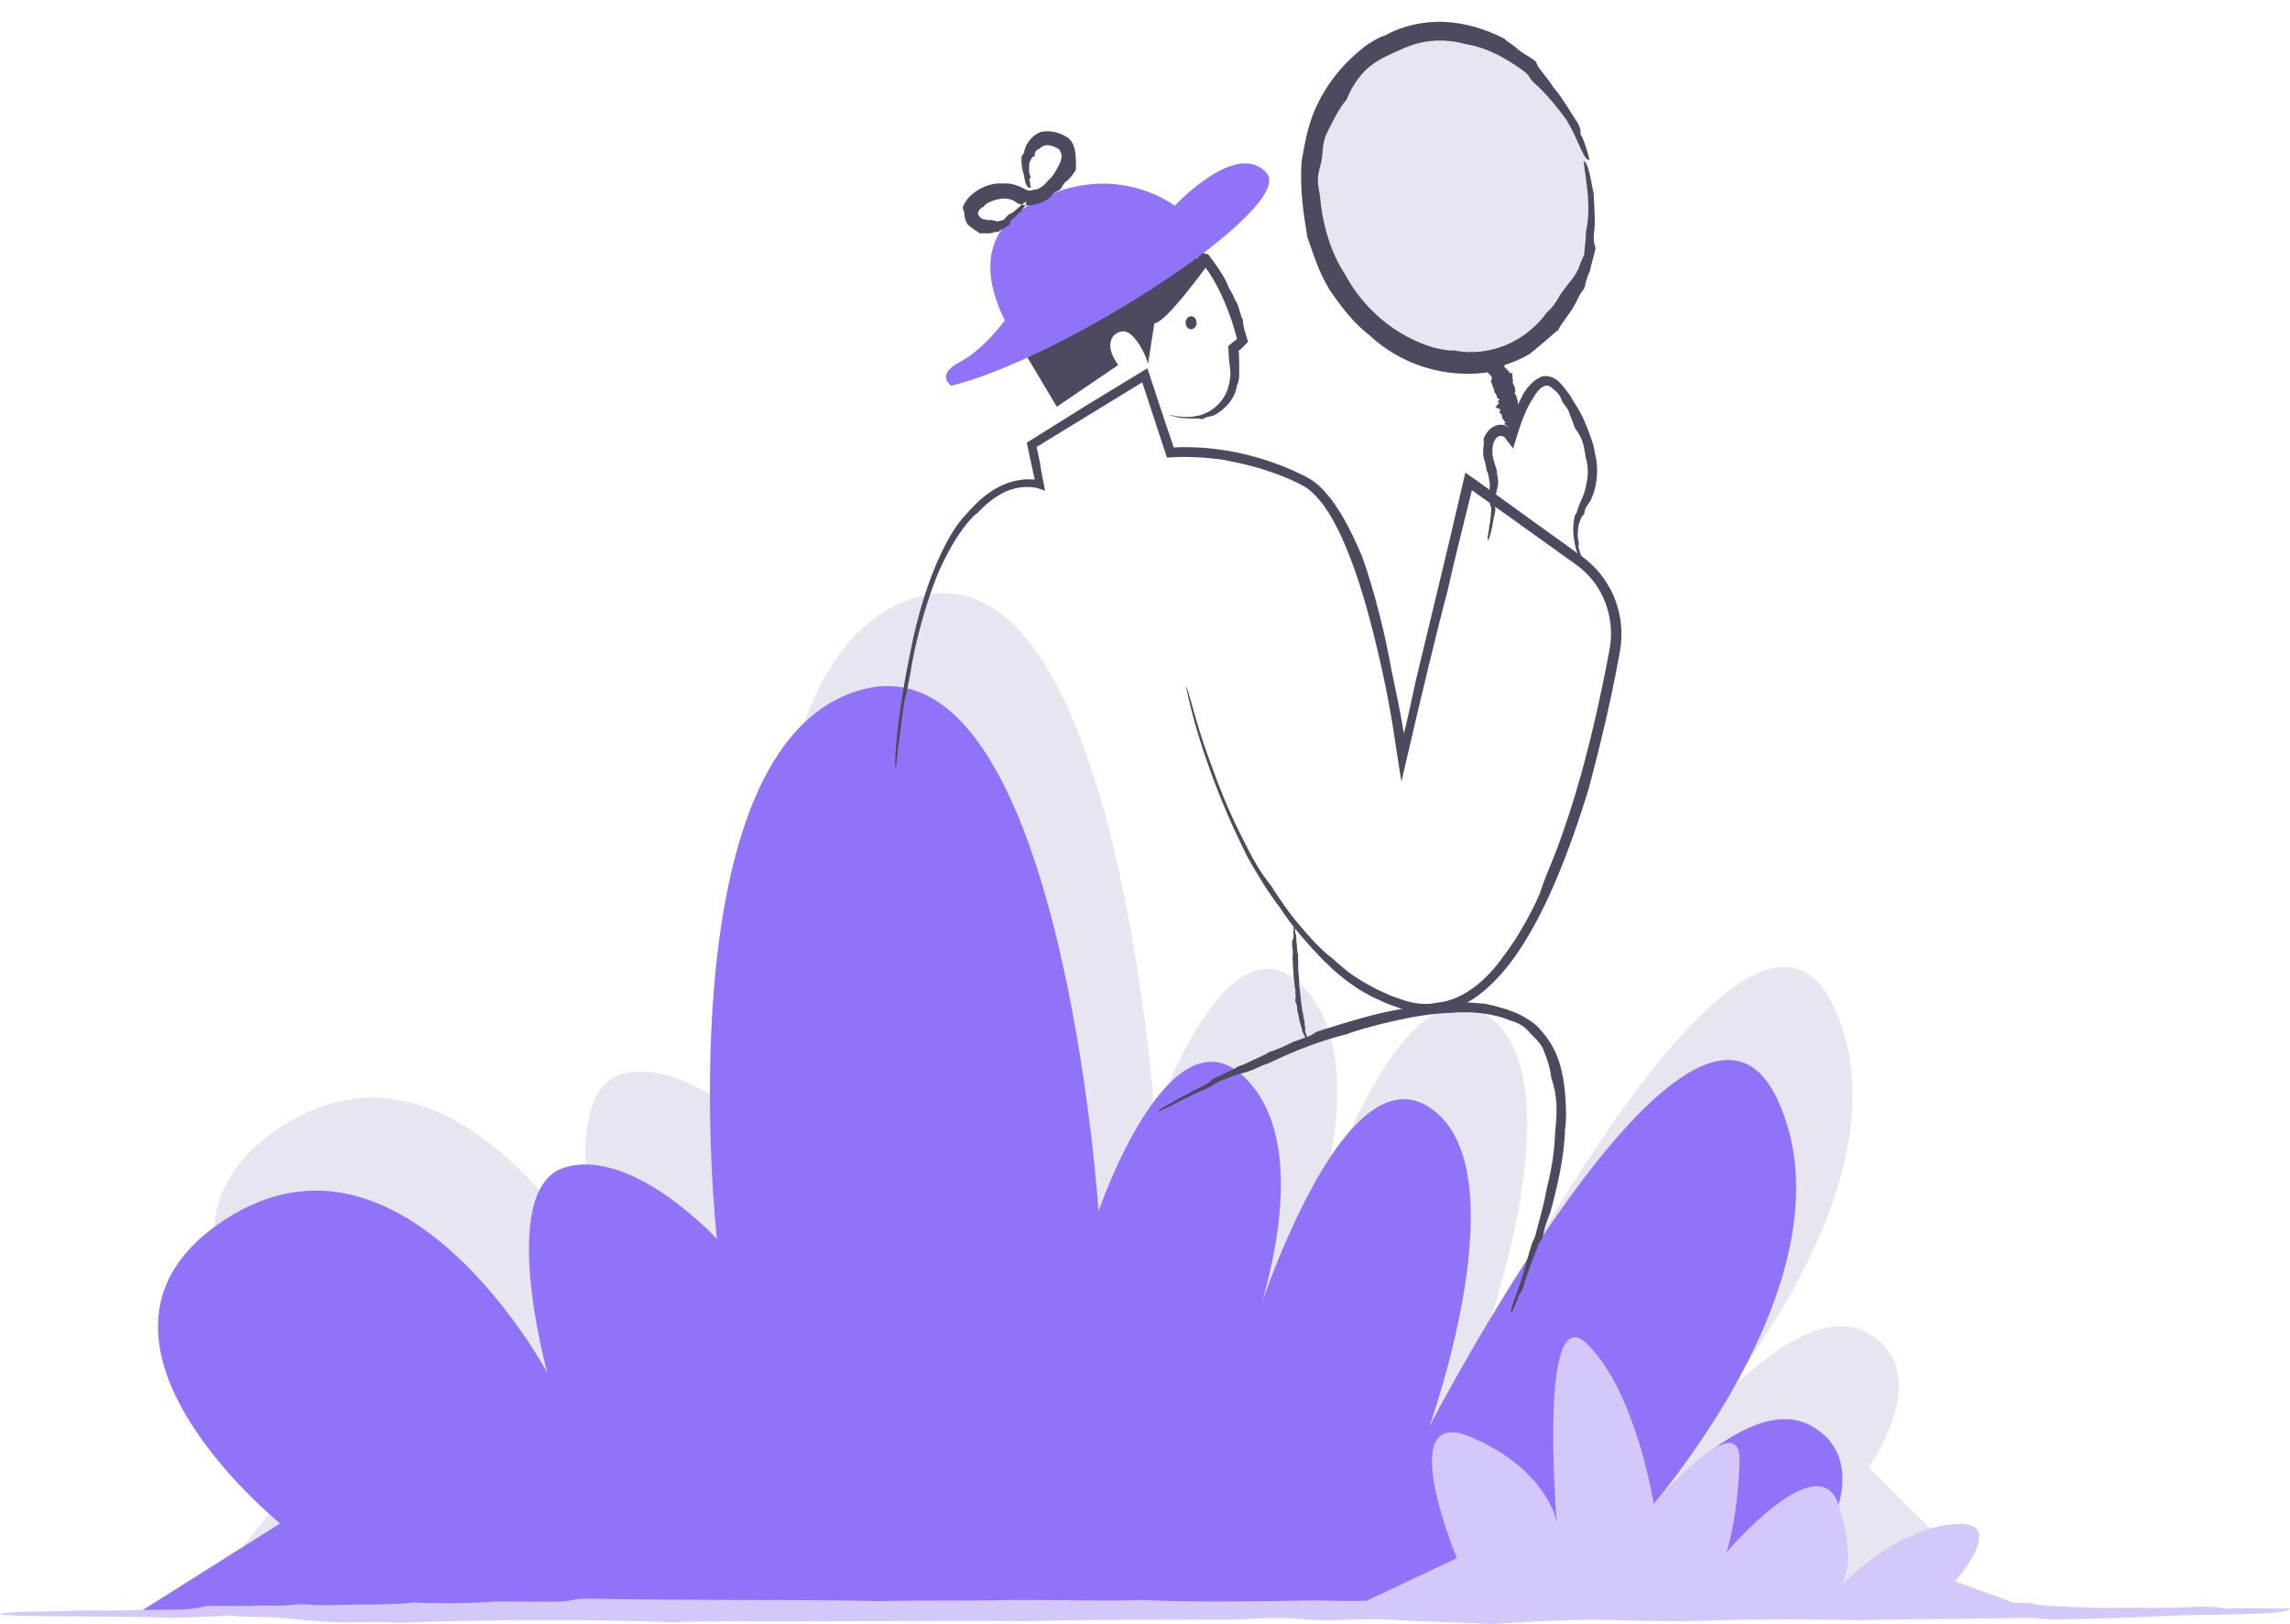 <?xml version="1.0" encoding="UTF-8"?>
<svg viewBox="0 0 282 200" xmlns="http://www.w3.org/2000/svg">
<path d="m195.44 19.789c2.931 10.929-2.104 21.802-11.246 24.286-9.143 2.484-18.93-4.362-21.862-15.291-2.931-10.929 2.104-21.802 11.246-24.286 9.143-2.483 18.93 4.363 21.862 15.291z" fill="#e7e5f0"/>
<path d="m195.667 19.712c-.304.061-.63-.713-1.068-1.746-.439-1.033-1.014-2.323-1.636-3.337-.959-1.413-2.265-3.121-3.759-4.505-.887-.807-.505-.742-1.276-1.404-1.224-.942-2.244-1.584-3.354-2.162-1.114-.561-2.331-1.082-4.034-1.397-.839-.215-1.592-.34-2.294-.386-.701-.063-1.348-.037-1.984.009-1.269.121-2.5.427-3.964 1.081-.908.383-1.574.708-2.228 1.064-.642.376-1.281.779-2.023 1.451-1.255 1.247-2.002 2.468-2.532 3.644-1.04 1.297-1.944 3.318-2.508 4.636-.394 1.276-.347 1.771-.5 2.847-.164 1.109-.357 1.367-.417 2.502-.002.248.003.465.012.661.017.197.039.376.061.548.039.344.101.664.153 1.067.124 1.617.449 3.352.966 5.033.512 1.683 1.26 3.29 2.122 4.667 1.026 1.895 2.547 3.876 4.486 5.521 1.924 1.659 4.275 2.937 6.684 3.624.813.197 1.9.401 2.462.357 2.129.389 4.589.104 6.716-.835 2.141-.92 3.89-2.461 5.042-4.001.726-.666 1.095-1.276 1.668-2.237.244-.343.424-.646.616-.898.178-.261.337-.489.5-.709.308-.449.603-.876.915-1.542.288-.771.51-1.441.701-1.789.094-.813.283-1.976.313-2.946.269-1.306.312-2.864.194-4.388-.111-1.527-.386-3.015-.59-4.279.1-.004.207.162.317.432.114.269.226.643.318 1.058.207.826.327 1.809.471 2.404.078 1.204.118 2.074.126 2.835.012.761-.009 1.412-.104 2.169-.109 1.027.022 1.302.076 1.785-.193.96-.573 2.132-.664 2.64-.391 1.02-.606 1.599-.654 1.964-.155.384-.277.527-.384.694-.111.166-.226.348-.447.781-.282.64-.81 1.463-1.323 2.174-.129.178-.255.351-.373.514-.123.159-.238.311-.338.451-.196.285-.36.505-.415.666-.163.118-.384.324-.656.559-.263.244-.58.515-.908.789-.796.655-1.369 1.135-1.928 1.549-.804.469-1.653.865-2.531 1.171-1.346.418-.996.606-2.005.891-2.977.536-5.751.252-8.237-.527-2.49-.789-4.72-2.09-6.658-3.864-1.104-.886-1.921-1.742-2.653-2.622-.728-.884-1.382-1.784-2.1-2.859-.579-.936-1.161-2.124-1.613-3.287-.457-1.16-.804-2.282-1.085-3.056-.227-1.234-.499-2.72-.658-4.319-.162-1.597-.195-3.305-.071-4.931.303-1.824.63-3.852 1.516-6.042.605-1.443 1.477-3.022 2.579-4.405 1.078-1.403 2.374-2.592 3.547-3.502.418-.282.893-.606 1.343-.85.44-.259.858-.424 1.093-.495 2.116-1.147 4.666-1.722 7.207-1.608 2.546.107 5.037.879 7.237 2.017.176.24 1.253.817 1.637 1.207 1.128.851 1.398.863 2.25 1.598.033.424 1.387 1.743 2.18 2.95.767.902 1.246 1.673 1.698 2.368.434.707.829 1.35 1.3 2.117.374.757.325.99.354 1.272.176.28.385.795.583 1.378.2.582.371 1.237.529 1.784z" clip-rule="evenodd" fill="#e7e5f0" fill-rule="evenodd"/>
<path d="m25.764 195.57 15.67-19.4s-28.721-23.158-6.788-37.42 39.687 18.847 39.687 18.847-6.266-22.645 2.089-25.249c8.355-2.605 18.799 8.789 18.799 8.789s-6.788-60.794 17.755-67.626c24.543-6.832 29.243 64.197 29.243 64.197s8.877-25.981 18.277-16.184c9.399 9.796 0 32.92 0 32.92s10.966-36.981 22.454-29.527c11.489 7.454 0 39.328 0 39.328s32.376-62.578 42.82-40.394-17.232 52.319-17.232 52.319 13.219-16.856 21.574-11.95c8.356 4.905 0 16.467 0 16.467l9.673 9.646-12.752 6.656z" fill="#e7e5f0"/>
<path d="m149.201 31.958s-5.571 7.834-7.05 7.859c0 0-.871 5.543-.784 5.105.087-.438-1.566-4.292-3.133-4.117s-2.176 1.976-.522 4.141l-7.572 5.144-4.344-7.284 5.388-12.424" fill="#4d495f"/>
<path d="m17.265 198.47 17.232-10.857s-28.721-23.159-6.789-37.421c21.932-14.261 39.687 18.848 39.687 18.848s-6.266-22.645 2.089-25.25c8.355-2.604 18.799 8.79 18.799 8.79s-6.789-60.795 17.755-67.627c24.543-6.832 29.243 64.197 29.243 64.197s8.877-25.98 18.277-16.184c9.399 9.797 0 32.921 0 32.921s10.966-36.981 22.454-29.527c11.489 7.454 0 39.327 0 39.327s32.376-62.577 42.82-40.394c10.444 22.185-17.232 52.32-17.232 52.32s13.218-16.856 21.574-11.951 0 16.468 0 16.468l6.963 6.34" fill="#9173fa"/>
<path d="m282 198.085c-.088.805-7.932.699-13.665.841-4.112.245-9.325.361-14.337.5-2.963.072-2.165-.222-4.654-.198-7.579.185-11.87.101-20.56.294-8.722-.142-13.142-.105-21.288.121-5.014.026-7.526-.19-12.541-.163-4.418.093-7.941.29-11.192.52-4.185-.216-9.673-.305-13.179-.587-3.279-.065-4.434.12-7.123.124-2.768-.029-3.432-.262-6.199-.291-2.42.007-3.593.16-5.582.218-7.959.025-17.212-.036-25.244.18-10.669-.119-24.31.094-36.994.023-2.119.041-4.92.004-6.339.128-11.036-.437-24.088-.316-33.857.042-2.482-.152-4.24-.066-7.066-.044-4.232-.103-5.654-.479-9.227-.647-2.007-.02-3.726-.07-4.654-.196-1.962.148-4.823.19-7.182.292-6.473-.323-14.981-.029-21.117-.384.218-.528 6.754-.314 9.622-.53 5.71.075 8.242-.13 11.838-.094 2.437-.035 3.02-.287 4.094-.48 2.266.004 5.126.078 6.31-.045 2.527.064 3.961-.001 4.769-.139 1.906-.022 1.657.165 3.899.109 3.21-.147 8.954.004 10.353-.357.896.103 2.743.112 4.684.114 2.346-.016 4.029-.11 5.582-.219 2.092.014 4.187.027 6.281.039 3.181.054 2.538-.342 4.855-.39 13.351.276 24.145.059 36.097.308 6.436-.136 10.702.003 16.576-.149 5.001-.025 11.994.186 15.736.013 5.695.285 13.833.185 21.231.047 4.212.144 8.84-.002 14.163.005 7.076.01 16.144.18 22.804.058 2.259.024 5.157-.015 6.255.123 10.817-.302 22.576-.022 33.853-.042.606.185 3.398.157 4.625.28 3.257.092 3.767-.14 6.341-.128.69.421 5.083.48 8.443.642 5.55-.052 8.471.081 12.647-.174 1.969-.002 2.417.144 3.055.272 1.537-.141 5.207-.03 7.886-.036z" clip-rule="evenodd" fill="#d3c8f9" fill-rule="evenodd"/>
<path d="m165.479 198.457 13.926-6.574s-7.891-18.92 1.625-14.949 10.677 10.487 10.677 10.487-2.322-27.773 3.713-21.933 8.23 19.695 8.23 19.695 10.802-12.454 10.57-5.213c-.232 7.242-1.625 11.212-1.625 11.212s11.368-13.38 13.808-5.872c2.439 7.508.269 10.008.269 10.008s6.618-7.19 14.239-7.639c6.441-.38-.153 7.055-.153 7.055l10.134 3.723" fill="#d3c8f9"/>
<path d="m152.333 41.747c-.066-.284-.115-.42-.184-.659-.255-.967-.613-2.081-.996-3.017-.47-1.254-1.201-2.817-2.047-4.162-.14-.228-.338-.518-.446-.659-.735-1.174-1.869-2.386-2.862-3.09-.247-.189-.414-.329-.72-.504-.439-.291-.592-.382-.986-.596-.226-.109-.428-.182-.532-.238-.227-.091-.575-.178-.86-.256-.777-.238-1.845-.312-2.615-.298.028-.018.846-.039 1.208-.014.181.018.334.031.47.042.136.021.258.039.369.053.227.035.425.039.641.112.299.07.397.004.557-.032.282.077.616.238.787.235.292.151.473.203.602.185.237.091.16.158.432.273.425.119 1.002.61 1.284.55.06.119.251.27.457.424.254.186.456.294.668.379.212.186.393.396.592.596.271.326.418.084.661.29.536.729 1.024 1.377 1.445 2.036.425.655.811 1.314 1.072 2.064.488.708.613 1.268 1.027 1.934.272.603.401 1.531.693 1.951-.014.648.223 1.384.474 2.2l.167.543-.944.964c-.073.035-.146.074-.212.119.01.105.021.211.028.323.028.445.024.96.035 1.464l.003.189v.213.42c.011.277-.028.54-.021.785-.049.326-.129.75-.257.883-.094.788-.467 1.573-1 2.221-.529.652-1.211 1.163-1.918 1.531-.129-.049-.47.137-.654.133-.439.098-.46.242-.815.298-.07-.084-.247-.091-.463-.091-.216-.014-.47 0-.686-.014-.359.011-.63.014-.877-.021-.247-.025-.474-.035-.738-.066-.244-.049-.296-.091-.369-.126-.195-.014-.644-.14-.968-.235.021-.032.978.196 1.695.256.515.025 1.17.045 1.779-.098.362-.07.265-.045.564-.122.449-.144.784-.305 1.118-.498.331-.196.654-.442 1.034-.82.369-.396.616-.725.801-1.079.094-.175.191-.347.257-.546.038-.098.077-.2.119-.308.038-.105.059-.224.09-.347.16-.599.202-.911.23-1.535-.014-.277-.035-.522-.056-.75-.031-.224-.063-.435-.094-.645-.031-.529-.094-1.223-.108-1.664l-.028-.287.54-.463c.247-.203.334-.249.557-.427z" clip-rule="evenodd" fill="#4d495f" fill-rule="evenodd"/>
<path d="m147.351 39.739c.007.442-.29.805-.663.811-.374.005-.682-.348-.689-.79s.29-.805.663-.811c.374-.006.682.348.689.79z" fill="#4d495f"/>
<path d="m123.74 39.468c-2.058-4.11-3.593-10.297 2.82-14.127 10.27-6.132 18.103 0 18.103 0s7.66-8.234 11.315-4.029c3.656 4.205-24.718 22.687-38.818 26.191 0 0-2.089-1.314 1.131-2.978 2.19-1.132 4.314-3.595 5.449-5.056z" fill="#9173fa"/>
<g clip-rule="evenodd" fill="#4d495f" fill-rule="evenodd">
<path d="m126.923 23.132c-.588.112-.719-.927-.86-1.694-.214-.545-.303-1.278-.273-2.026.047-.445.217-.279.31-.634.105-.557.308-.993.61-1.401.307-.4.716-.808 1.422-1.118.753-.17 1.313-.09 1.829.025.516.125 1.012.307 1.592.711.164.143.284.293.388.436.095.153.175.282.249.47.147.348.214.71.246 1.143.097.763.063 1.336.047 1.89-.378.575-.861 1.234-1.328 1.515-.316.346-.318.557-.577.849-.292.276-.481.216-.788.458-.256.227-.319.42-.538.622-.478.337-1.06.645-1.746.805-.671.175-1.489.14-2.18-.143-.098-.062-.198-.126-.299-.191-.054-.035-.108-.072-.163-.109-.117-.063-.242-.123-.379-.167-.273-.089-.585-.129-.911-.119-.652.018-1.35.234-1.939.538-.181.13-.423.281-.466.439-.25.106-.468.277-.597.464-.137.19-.155.366-.11.528.048.162.212.342.418.472.2.127.392.157.559.13.137.146.29.094.518.048.37.019.62.223 1.052.17.22-.086.417-.157.564-.132.151-.219.425-.438.613-.673.792-.283 1.439-1.194 2.129-1.588.29.281-.412.8-.575 1.166-.583.467-.747.791-1.144 1.057-.245.209-.206.406-.25.61-.265.17-.635.316-.747.469-.34.116-.516.228-.596.368-.27.102-.266-.033-.586.081-.227.105-.583.152-.919.138-.167.005-.328-.024-.467-.018-.137-.009-.255-.004-.339.04-.128-.127-.421-.272-.691-.475-.16-.117-.299-.218-.43-.313-.13-.088-.25-.18-.368-.277-.22-.326-.395-.738-.434-1.182-.011-.335-.046-.464-.109-.59-.062-.125-.119-.23-.071-.487.279-.676.681-1.12 1.071-1.465.395-.345.8-.604 1.214-.813.826-.409 1.711-.636 2.66-.555 1.017-.094 1.764.239 2.608.643.148.092.312.182.522.22.207.038.451-.005.594-.11.277.035.632-.086.964-.31.334-.223.646-.544.9-.879.408-.271.674-.758.972-1.266.202-.337.419-.728.544-1.112.119-.378.131-.75.017-.917-.012-.072-.041-.118-.071-.188-.048-.083-.084-.161-.08-.23-.392-.283-.841-.508-1.307-.559-.46-.058-.912.079-1.224.462-.14-.053-.283.173-.418.245-.113.13-.125.241-.128.336-.007.094.012.19-.035.319-.329-.027-.495.477-.645.887-.009.69-.094 1.073.146 1.581.019.246-.072.315-.158.408.123.182.119.656.188.995z"/>
<path d="m127.423 59.068-.916-4.215-.069-.333.288-.182c1.981-1.24 4.217-2.638 6.932-4.338 2.751-1.675 5.024-3.055 7.099-4.32l.54-.329.194.599c1.017 3.122 1.943 5.897 3.047 9.155 1.107-.063 2.322-.042 3.641.039 2.66.221 4.634.631 6.563 1.17.48.151.957.297 1.448.448.481.175.972.35 1.483.536.505.2 1.024.424 1.574.652.54.256 1.104.515 1.709.827 1.132.599 1.95 1.461 2.643 2.305.365.417.651.862.957 1.286.286.434.554.866.808 1.293.992 1.717 1.741 3.371 2.416 4.975.738 2.109 1.469 4.576 2.079 6.972.612 2.4 1.1 4.73 1.423 6.556.683 3.399.986 4.587 1.466 7.386.049.287.087.554.126.799.066-.259.135-.536.212-.841.595-2.481.811-3.7 1.274-5.746 1.87-7.782 4.066-16.762 5.891-24.712l.195-.848.717.505c.345.242.661.463.978.687 2.27 1.64 4.697 3.392 7.231 5.224 1.267.911 2.566 1.839 3.882 2.785.327.235.658.473.989.711l.498.357.515.392c.668.547 1.299 1.153 1.842 1.843.543.69 1.016 1.44 1.406 2.235.383.799.672 1.647.874 2.516.205.869.299 1.766.292 2.663.011.449-.034.897-.076 1.342l-.098.666-.111.634c-.62 3.357-1.326 6.7-2.124 9.958-.498 2.186-1.284 5.045-1.65 6.503-.86 2.792-1.831 5.691-2.952 8.588-1.128 2.891-2.399 5.785-3.924 8.511-1.525 2.719-3.3 5.305-5.549 7.323-.561.504-1.156.967-1.779 1.37-.624.406-1.275.76-1.957 1.033-1.351.564-2.803.81-4.174.743-1.396-.102-2.542-.487-3.638-.897-.282-.101-.568-.192-.853-.308-.279-.126-.564-.256-.86-.389s-.606-.263-.919-.417c-.303-.168-.624-.343-.954-.529-.248-.144-.488-.277-.711-.413-.215-.148-.424-.291-.623-.428-.397-.28-.773-.525-1.1-.788-.327-.266-.63-.519-.922-.76-.143-.123-.286-.239-.425-.358-.132-.126-.265-.249-.394-.371-.508-.498-1.023-.953-1.521-1.514-.258-.273-.522-.554-.808-.855-.275-.308-.557-.645-.87-1.002-.178-.2-.352-.392-.522-.582-.16-.199-.317-.392-.47-.581-.303-.379-.599-.732-.85-1.072-.491-.684-.905-1.251-1.159-1.672-1.281-1.633-2.897-4.208-4.101-6.394-.759-1.538-1.564-3.199-2.319-4.951-.756-1.752-1.49-3.577-2.159-5.417-1.336-3.679-2.426-7.396-3.056-10.592.149.091.581 1.818 1.183 3.861.592 2.043 1.369 4.397 1.926 5.802.992 2.838 1.848 4.832 2.635 6.552.783 1.72 1.525 3.153 2.406 4.825.313.557.567 1.008.794 1.38.236.364.431.659.609.911.345.508.623.844.968 1.293.317.497.651 1.034 1.016 1.552.356.522.707 1.051 1.076 1.524.703.971 1.389 1.769 1.804 2.225.407.518.821.936 1.166 1.332.345.392.682.707.971.987.293.277.547.512.766.715.23.193.432.344.599.47.372.322.637.557.849.753.223.186.397.329.578.484.369.29.742.662 1.731 1.271.685.47 1.566.929 2.482 1.427.473.213.961.434 1.448.655.237.119.495.192.742.283.25.088.498.176.741.26.972.361 1.908.522 2.692.56.783.046 1.396-.066 1.73-.143.438-.042 1.114-.144 1.88-.421.766-.269 1.612-.711 2.416-1.275.968-.687 1.713-1.405 2.34-2.088.626-.687 1.135-1.346 1.598-1.997 1.305-1.714 2.419-3.588 3.422-5.523.759-1.471.989-2.098 1.17-2.617.181-.522.309-.939.762-2.06 1.358-3.202 2.437-6.356 3.374-9.439.933-3.083 1.716-6.107 2.419-9.099.697-2.999 1.309-5.967 1.866-8.963.54-2.828-.111-5.883-1.873-8.276-.491-.631-1.013-1.195-1.577-1.664-.136-.126-.289-.228-.428-.34-.146-.112-.282-.221-.439-.33-.31-.221-.612-.434-.908-.648-1.191-.855-2.319-1.664-3.43-2.459-2.221-1.598-4.379-3.15-6.903-4.919l-1.39-.999c-1.1 4.464-2.35 9.443-3.004 12.435-1.441 5.406-3.248 13.027-4.912 20.182l-.763 3.283-.526-3.349c-.083-.532-.163-1.055-.243-1.57-.623-4.376-1.584-9.155-2.987-14.547-.951-3.574-2.155-7.649-3.941-11.363-.23-.459-.47-.911-.711-1.359-.264-.431-.498-.883-.79-1.286-.536-.841-1.173-1.58-1.849-2.207-.177-.144-.351-.287-.525-.435-.188-.116-.373-.231-.557-.343-.397-.221-.843-.41-1.254-.613-.411-.21-.842-.358-1.253-.533-.205-.081-.411-.164-.613-.245-.205-.07-.411-.14-.612-.21-.276-.098-.558-.196-.847-.298-.292-.088-.591-.179-.887-.267-.596-.193-1.208-.322-1.776-.473-.574-.13-1.114-.245-1.577-.343-.47-.084-.86-.161-1.138-.225-1.031-.126-2.075-.241-3.127-.287-1.048-.045-2.134-.063-3.158.01l-.497.035-.157-.47-2.89-8.801-13.01 7.957.446 2.084c.021.35.219 1.363.428 2.421l.174.89-.843-.294c-.135-.046-.365-.091-.553-.119-.198-.028-.397-.042-.588-.053-.383-.007-.735.007-1.007.039-.79.116-1.403.312-1.893.546-.495.221-.885.452-1.236.694-.704.494-1.313.978-2.211 1.927-.321.175-1.247 1.107-2.183 2.487-.947 1.37-1.894 3.168-2.604 4.779-1.111 2.691-1.72 4.835-2.263 6.804-.254.992-.505 1.934-.697 2.912-.1.487-.201.981-.306 1.486-.09.508-.174 1.03-.261 1.569-.198 1.016-.331 1.64-.425 2.092-.097.449-.177.725-.261 1.051-.223 1.601-.755 5.431-1.044 8.237-.098-.035-.112-.575-.066-1.458.048-.879.135-2.113.316-3.518.303-2.824.906-6.359 1.532-9.323.401-2.137.989-4.538 1.779-7.011.794-2.467 1.814-5.003 3.158-7.333.414-.68.71-1.135.954-1.464.251-.326.428-.54.595-.736.16-.203.345-.368.571-.631.119-.126.247-.277.411-.452.167-.172.366-.371.599-.61 1.149-1.16 2.44-2.007 3.791-2.53.679-.256 1.375-.413 2.079-.477.348-.039.699-.035 1.051-.018.111.011.223.021.331.032z"/>
<path d="m186.148 161.675c-.343-.187.64-2.359 1.182-4.024.331-1.214.809-2.726 1.216-4.195.244-.867.307-.592.523-1.317.579-2.23.979-3.475 1.47-6.064.318-1.282.512-2.259.657-3.219.142-.961.24-1.907.292-3.132.108-1.501.239-2.253.186-3.755-.094-1.319-.339-2.347-.643-3.247-.073-.606-.216-1.297-.419-1.941-.201-.645-.44-1.25-.644-1.719-.233-.415-.432-.669-.631-.889-.094-.116-.197-.216-.306-.325-.108-.108-.216-.233-.357-.362-.553-.557-.636-.765-1.295-1.224-.597-.372-.945-.437-1.493-.62-1.059-.461-2.311-.71-3.568-.877-.636-.045-1.269-.125-1.901-.102-.314.002-.626.004-.934.007-.308.024-.611.048-.91.072-.793.001-1.642.103-2.526.19-.883.125-1.802.256-2.733.45-1.863.369-3.785.843-5.624 1.365-.611.183-1.42.43-1.812.609-3.245.771-6.929 2.243-9.581 3.552-.719.224-1.196.463-1.973.82-1.194.463-1.66.474-2.682.844-.556.247-1.04.443-1.322.504-.505.324-1.282.711-1.902 1.072-1.837.712-4.073 2.015-5.781 2.757-.073-.268 1.73-1.114 2.458-1.604 1.562-.757 2.207-1.191 3.199-1.652.658-.341.767-.527 1.02-.756.623-.298 1.43-.628 1.731-.836.712-.296 1.099-.499 1.294-.665.525-.249.493-.134 1.108-.433.864-.466 2.506-1.076 2.832-1.405.273-.056.796-.264 1.345-.487.661-.274 1.124-.5 1.546-.724.596-.229 1.202-.438 1.802-.657.92-.311.672-.423 1.332-.684 1.95-.611 3.712-1.167 5.446-1.642 1.728-.486 3.431-.889 5.247-1.172 1.932-.441 3.252-.522 5.06-.734.388-.02.815-.034 1.255-.047.441-.001.897.028 1.34.039.442.002.874.062 1.267.091.393.036.751.043 1.045.085.221.052.451.107.692.165.24.058.493.095.747.184.256.075.52.152.789.232.134.039.272.075.408.119.134.053.27.106.406.161 1.107.37 2.238 1.002 3.167 1.786.969.98 1.944 2.187 2.571 3.796.424 1.062.717 2.325.878 3.572.16 1.248.207 2.479.23 3.519-.017.705-.038 1.609-.135 1.944-.073 3.374-.926 6.935-1.816 10.281-.135.157-.35.988-.515 1.332-.322.948-.26 1.13-.498 1.884-.262.14-.697 1.414-1.109 2.359-.531 1.614-.906 2.427-1.247 3.665-.218.563-.337.663-.468.82-.11.464-.583 1.482-.916 2.234z"/>
<path d="m161.088 128.186c-.187.069-.294-.327-.423-.599-.134-.183-.234-.438-.331-.683-.057-.146.024-.124-.015-.248-.152-.371-.173-.596-.312-1.031-.063-.453-.108-.677-.232-1.088-.048-.257-.019-.394-.064-.651-.052-.225-.125-.4-.203-.562.026-.224.006-.509.059-.699-.001-.171-.053-.226-.068-.365-.008-.144.046-.184.039-.328-.015-.125-.059-.182-.084-.284-.043-.411-.063-.891-.15-1.304-.003-.555-.1-1.26-.105-1.919-.015-.11-.012-.255-.046-.328.091-.577.044-1.252-.049-1.759.035-.129.013-.22.008-.367.025-.22.118-.294.159-.479.004-.104.017-.193.049-.241-.036-.102-.045-.251-.07-.373.083-.335.018-.777.116-1.094.13.016.068.352.119.502-.023.295.025.426.015.612.008.126.071.157.118.212-.001.117-.021.265.01.326-.016.13.001.204.035.246.006.098-.04.086-.026.201.036.165.002.462.093.533-.025.047-.026.142-.025.242.006.121.03.207.059.287l-.003.323c-.009.165.089.129.104.248-.052.689.028 1.242-.003 1.859.053.329.031.55.087.848.023.257.001.619.059.807-.051.299.014.713.088 1.087-.011.219.042.453.077.723.047.36.059.828.142 1.161.013.114.047.26.022.321.155.536.209 1.135.334 1.697-.04.042-.002.179-.013.247.02.166.083.177.113.304-.092.061-.049.282-.043.46.078.274.112.421.236.605.032.095.005.129-.014.171.058.063.092.25.138.38z"/>
<path d="m185.786 52.589c.171-.476.362-.946.585-1.422.369-1.079.745-1.738 1.236-2.695.233-.393.571-.841.971-1.237.397-.396.895-.725 1.341-.89.358-.06.78-.042 1.169.102.369.158.718.386.972.652.143.13.254.27.372.41.129.147.22.277.321.406.198.266.407.525.595.792.171.329.386.652.602 1.006.227.347.456.718.676 1.135.592 1.104 1.149 2.614 1.525 3.749.104.389.229.897.215 1.1.533 1.871.39 4.187-.557 6.069-.135.081-.313.49-.456.648-.139.231-.167.389-.202.526-.024.14-.052.266-.118.463-.115.021-.233.203-.352.448-.104.245-.212.554-.292.827-.111.918-.171 1.423.024 2.099.039.322-.017.403-.059.522.108.235.209.858.404 1.237-.178.098-.418-.189-.588-.634-.174-.441-.275-1.041-.328-1.545-.163-.725-.142-1.682.021-2.579.112-.525.213-.343.331-.774.104-.319.184-.613.296-.876.115-.259.219-.505.331-.757.087-.235.202-.462.285-.729.035-.137.07-.277.112-.428.017-.074.038-.151.059-.231.01-.081.021-.165.031-.252.042-.168.08-.329.118-.48.032-.154.042-.301.06-.445.017-.14.034-.277.041-.41 0-.137 0-.266-.003-.396-.004-.133-.007-.263-.011-.393-.017-.133-.038-.266-.055-.403-.021-.137-.046-.277-.066-.427-.039-.144-.077-.298-.119-.459-.153-.802-.167-1.23-.428-2.022-.143-.34-.296-.634-.442-.904-.164-.263-.324-.497-.484-.722-.101-.333-.24-.711-.383-1.076-.153-.361-.282-.718-.379-1.006-.255-.491-.429-.613-.683-.988-.24-.399-.205-.557-.463-.946-.118-.165-.223-.284-.324-.382-.101-.084-.195-.165-.299-.266-.206-.203-.425-.389-.648-.473-.219-.074-.435-.059-.675.056-.487.245-.926.82-1.229 1.377-.898 1.279-1.595 3.262-2.152 5.109l-.348 1.153-.787-1.009c-.09-.116-.16-.267-.257-.344-.185-.175-.407-.249-.495-.179-.17-.049-.476.105-.678.438-.202.326-.331.757-.338 1.205-.021.221.01.449.021.669.042.224.066.442.125.655.066.21.129.421.192.624.073.231.146.456.215.669-.003.463.105.767.15 1.275.014.385-.042.641-.097.879-.053.238-.119.459-.168.771-.006.354-.055.652-.125.81.059.347.035.848.038 1.261-.282 1.104-.407 2.582-.863 3.577-.233-.109.132-1.17.115-1.682.216-.957.171-1.402.258-2.011.031-.417-.094-.529-.171-.715.031-.382.094-.865.035-1.065.035-.427.007-.669-.07-.802-.024-.315.077-.28.028-.651-.108-.529-.167-1.489-.414-1.664.017-.154-.046-.435-.126-.795-.114-.413-.181-.722-.275-1.006-.021-.396-.017-.799.039-1.205.052-.305.055-.438.028-.554-.028-.119-.053-.217.024-.459.15-.375.393-.729.693-1.037.327-.298.755-.532 1.243-.578.41-.018.8.098 1.11.284z"/>
<path d="m195.748 19.692c-.401.086-.768-.676-1.227-1.696-.459-1.021-1.033-2.304-1.667-3.305-1.01-1.375-2.327-3.049-3.829-4.391-.888-.784-.46-.775-1.227-1.426-1.227-.914-2.237-1.542-3.336-2.106-1.101-.548-2.306-1.054-3.984-1.339-.822-.22-1.562-.349-2.25-.398-.688-.065-1.325-.041-1.949.008-1.245.124-2.451.443-3.873 1.11-.886.377-1.542.684-2.191 1.023-.635.358-1.27.743-1.997 1.407-1.217 1.244-1.911 2.476-2.376 3.657-1.065 1.236-1.977 3.213-2.604 4.495-.405 1.258-.313 1.756-.462 2.818-.169 1.093-.42 1.343-.487 2.468-.001.246.006.46.019.656.022.195.049.371.077.542.05.34.125.656.184 1.054.126 1.598.445 3.315.96 4.977.509 1.663 1.259 3.249 2.134 4.593.999 1.877 2.506 3.829 4.419 5.443 1.901 1.628 4.213 2.872 6.569 3.555.799.182 1.862.391 2.415.316 2.071.438 4.495.181 6.578-.747 2.098-.907 3.796-2.446 4.885-3.982.741-.625 1.087-1.239 1.643-2.183.245-.332.431-.624.632-.866.186-.25.357-.468.533-.677.334-.428.658-.837.986-1.49.291-.762.523-1.423.744-1.76.057-.817.233-1.972.238-2.937.308-1.29.352-2.839.237-4.352-.106-1.518-.376-2.994-.535-4.266.132-.012.258.147.383.413.127.265.246.638.343 1.052.217.824.337 1.806.507 2.399.069 1.206.117 2.075.135 2.838.02.762.01 1.416-.089 2.174-.101 1.03.091 1.316.192 1.813-.195.967-.595 2.142-.659 2.664-.409 1.023-.611 1.612-.629 1.995-.155.39-.286.53-.403.694-.12.164-.243.344-.46.785-.27.655-.803 1.487-1.318 2.209-.259.362-.503.704-.706.988-.192.295-.348.528-.389.706-.174.112-.403.316-.682.551-.27.246-.591.52-.925.798-.805.668-1.375 1.173-1.932 1.619-.821.475-1.687.876-2.583 1.185-.34.118-.575.207-.75.289-.175.085-.289.167-.391.249-.203.166-.366.309-.882.46-3.057.518-5.887.222-8.424-.575-2.537-.808-4.808-2.136-6.756-3.959-1.131-.886-1.961-1.757-2.703-2.648-.739-.896-1.403-1.808-2.147-2.889-.589-.948-1.171-2.159-1.622-3.339-.458-1.178-.807-2.314-1.111-3.093-.197-1.26-.461-2.764-.624-4.383-.166-1.617-.213-3.346-.104-4.997.343-1.845.638-3.907 1.541-6.134.615-1.466 1.512-3.066 2.638-4.47 1.103-1.423 2.422-2.632 3.61-3.571.428-.285.913-.616 1.373-.863.45-.261.878-.425 1.125-.483 2.14-1.202 4.751-1.792 7.342-1.668 2.599.116 5.128.917 7.363 2.071.159.282 1.254.862 1.626 1.282 1.128.879 1.434.845 2.295 1.592-.031.506 1.322 1.845 2.088 3.083.776.903 1.253 1.68 1.708 2.377.434.711.841 1.351 1.341 2.109.378.762.296 1.01.296 1.305.193.274.405.791.6 1.377.199.586.364 1.244.524 1.793z"/>
<path d="m186.76 52.762c-.775.197-.736-.072-.918-.215-.268-.067-.42-.2-.594-.32-.092-.075.197-.123.154-.194-.238-.189-.19-.343-.446-.564.068-.306-.002-.434-.284-.63-.065-.149.123-.281.057-.429-.123-.114-.341-.174-.588-.218.175-.183.218-.376.461-.554.037-.118-.15-.108-.176-.19.006-.093.226-.171.232-.265-.026-.074-.183-.071-.254-.119-.087-.24-.102-.542-.373-.738.03-.36-.282-.731-.314-1.141-.057-.055-.042-.151-.174-.165.334-.451.115-.825-.307-1.039.126-.115.03-.148-.014-.23.066-.157.416-.294.55-.446.004-.067.038-.133.153-.193-.159-.024-.222-.102-.338-.15.259-.281-.091-.472.202-.75.51-.124.355.132.586.167-.027.196.19.224.185.344.052.067.299.022.494.008.014.071-.035.178.093.185-.042.094.032.123.17.114.037.053-.144.092-.073.148.167.063.068.279.425.232-.091.053-.086.113-.072.173.034.069.138.098.254.119.004.068.008.136.013.204-.027.112.349-.006.413.054-.159.482.134.763-.011 1.195.182.166.081.333.274.477.064.149-.084.418.112.491-.229.247-.069.475.122.67-.105.166.072.273.107.441.047.222-.045.545.125.721-.005.076.054.157-.069.225.376.261.199.695.307 1.04-.173.064-.124.144-.233.213-.063.124.165.082.174.165-.4.126-.422.277-.552.421.094.159-.011.283.268.349.017.061-.12.111-.238.162.148.013.07.154.097.236z"/>
</g>
</svg>

